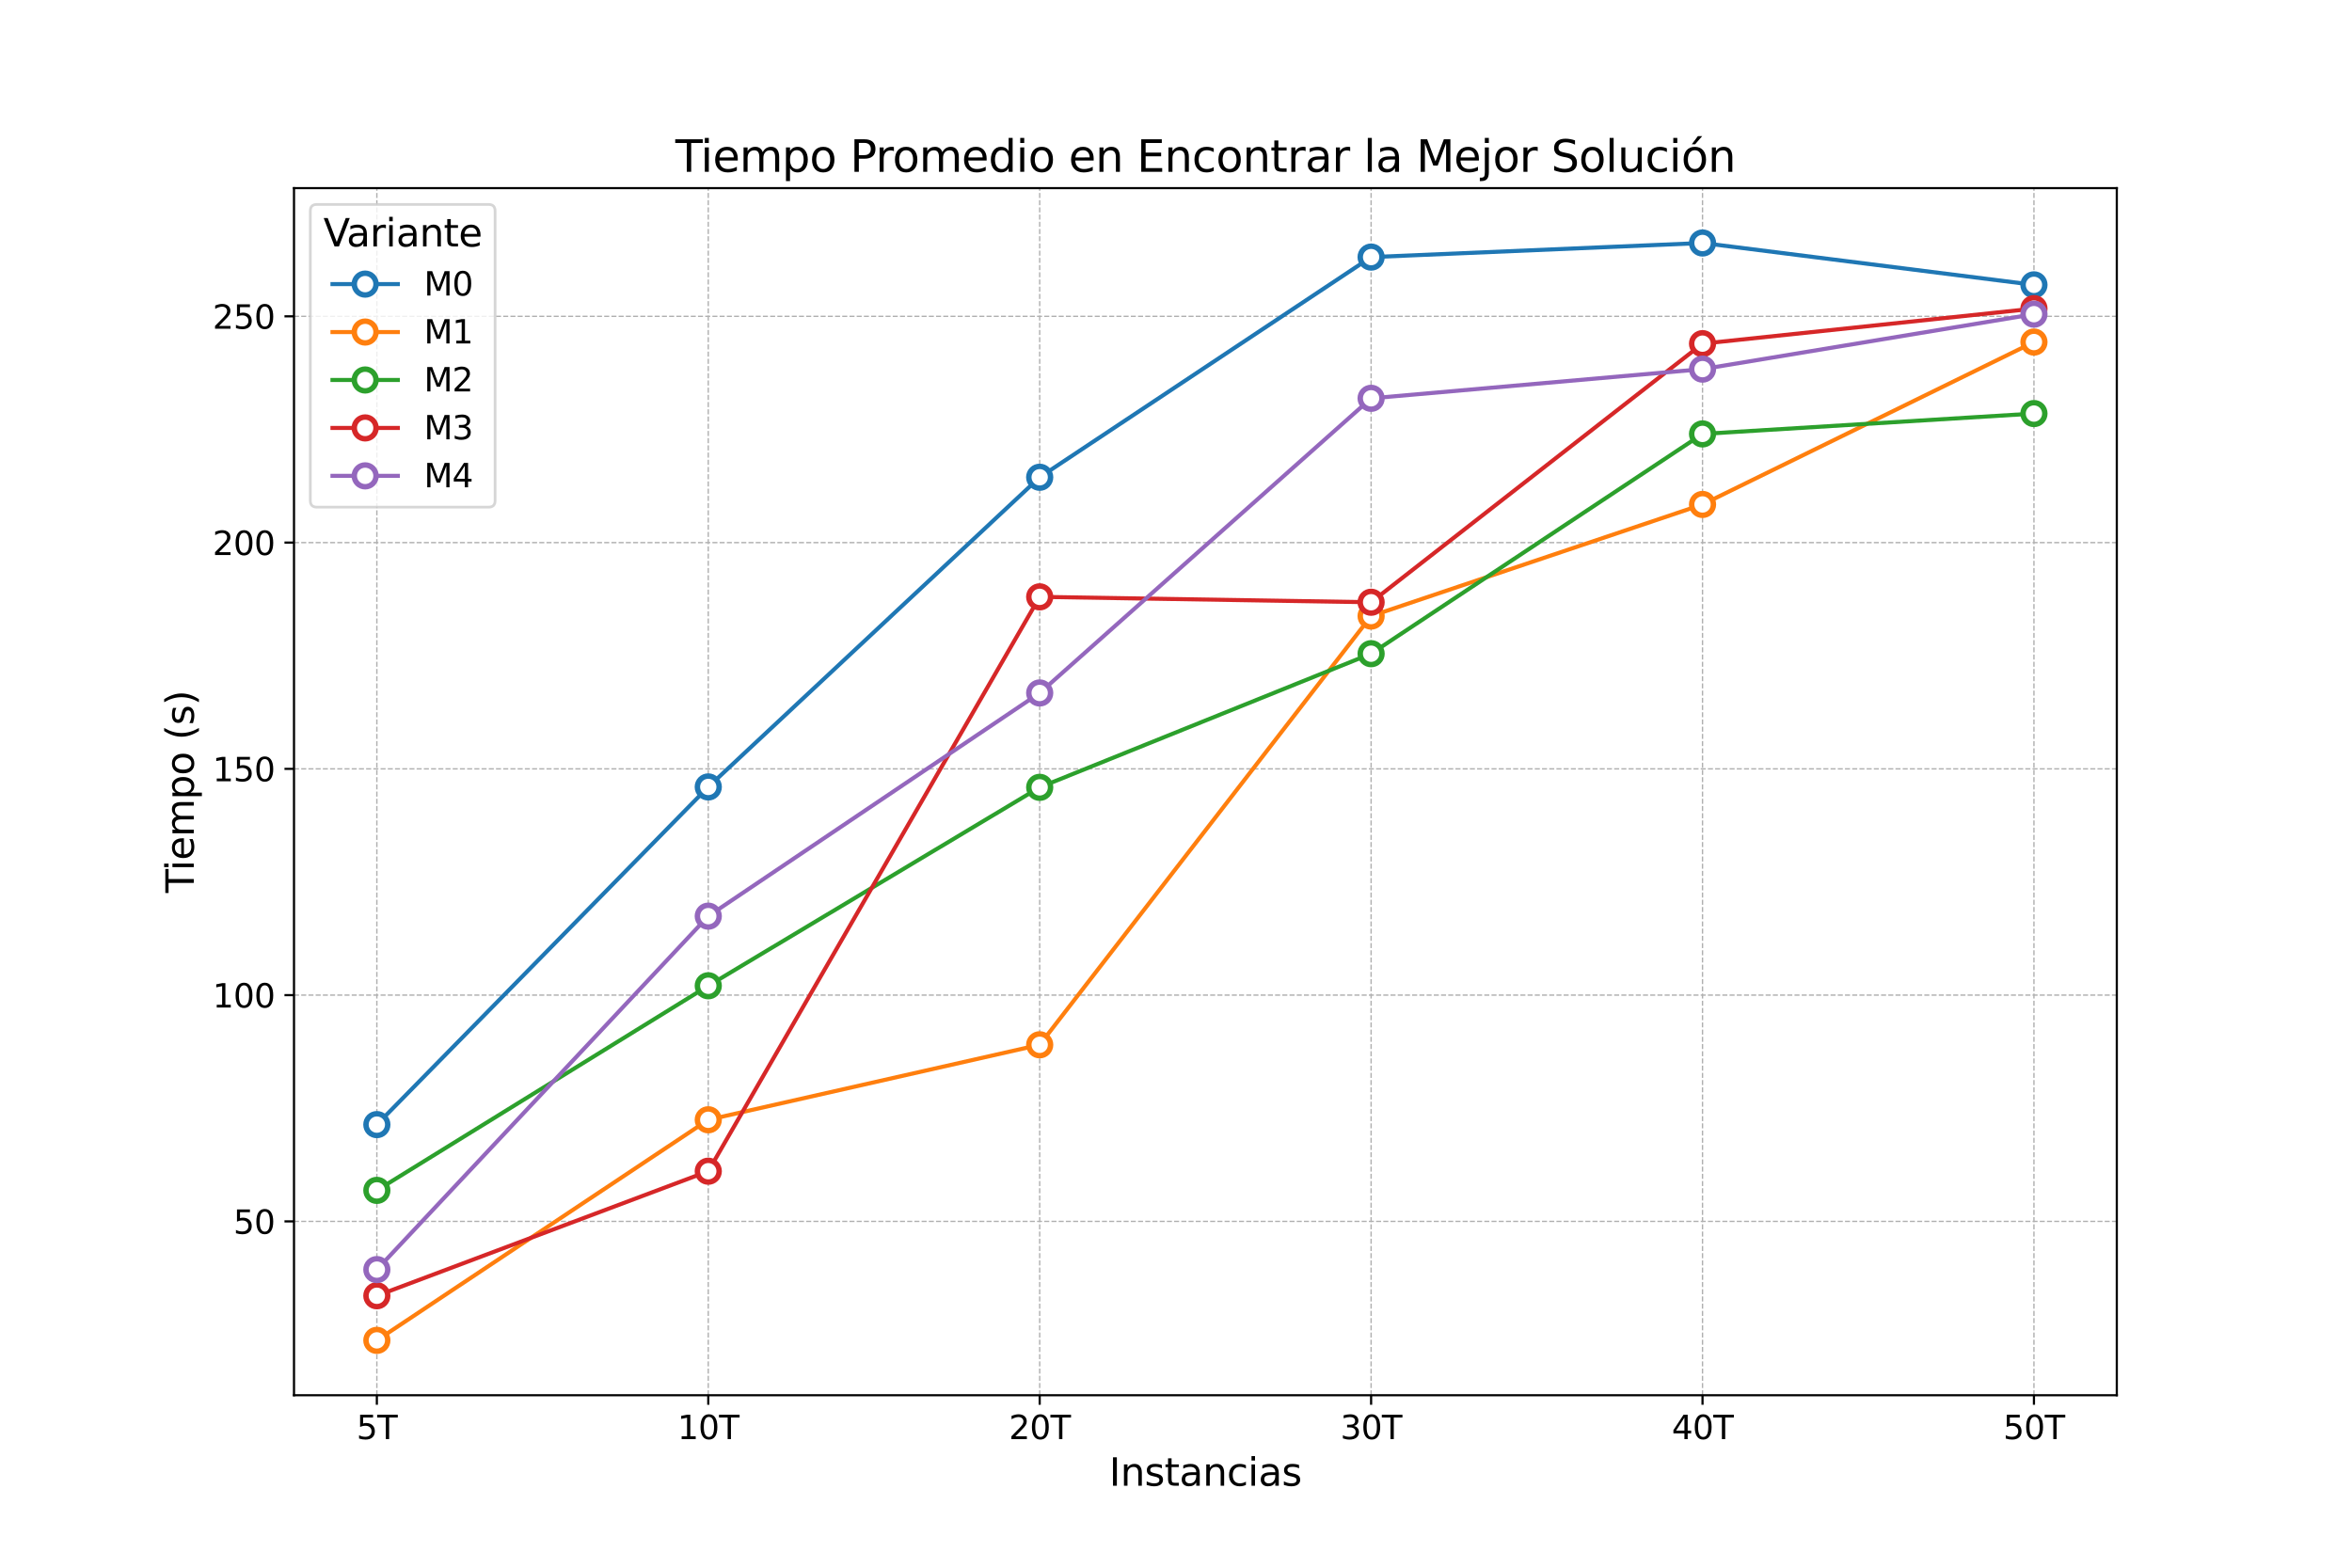 <?xml version="1.0" encoding="utf-8" standalone="no"?>
<!DOCTYPE svg PUBLIC "-//W3C//DTD SVG 1.1//EN"
  "http://www.w3.org/Graphics/SVG/1.1/DTD/svg11.dtd">
<svg xmlns:xlink="http://www.w3.org/1999/xlink" width="864pt" height="576pt" viewBox="0 0 864 576" xmlns="http://www.w3.org/2000/svg" version="1.1">
 <defs>
  <style type="text/css">*{stroke-linejoin: round; stroke-linecap: butt}</style>
 </defs>
 <g id="figure_1">
  <g id="patch_1">
   <path d="M 0 576 
L 864 576 
L 864 0 
L 0 0 
z
" style="fill: #ffffff"/>
  </g>
  <g id="axes_1">
   <g id="patch_2">
    <path d="M 108 512.64 
L 777.6 512.64 
L 777.6 69.12 
L 108 69.12 
z
" style="fill: #ffffff"/>
   </g>
   <g id="matplotlib.axis_1">
    <g id="xtick_1">
     <g id="line2d_1">
      <path d="M 138.436 512.64 
L 138.436 69.12 
" clip-path="url(#p6c5dbccaa4)" style="fill: none; stroke-dasharray: 1.85,0.8; stroke-dashoffset: 0; stroke: #b0b0b0; stroke-width: 0.5"/>
     </g>
     <g id="line2d_2">
      <defs>
       <path id="mbf1f3fd6af" d="M 0 0 
L 0 3.5 
" style="stroke: #000000; stroke-width: 0.8"/>
      </defs>
      <g>
       <use xlink:href="#mbf1f3fd6af" x="138.436" y="512.64" style="stroke: #000000; stroke-width: 0.8"/>
      </g>
     </g>
     <g id="text_1">
      <!-- 5T -->
      <g transform="translate(130.954 528.758) scale(0.12 -0.12)">
       <defs>
        <path id="DejaVuSans-35" d="M 691 4666 
L 3169 4666 
L 3169 4134 
L 1269 4134 
L 1269 2991 
Q 1406 3038 1543 3061 
Q 1681 3084 1819 3084 
Q 2600 3084 3056 2656 
Q 3513 2228 3513 1497 
Q 3513 744 3044 326 
Q 2575 -91 1722 -91 
Q 1428 -91 1123 -41 
Q 819 9 494 109 
L 494 744 
Q 775 591 1075 516 
Q 1375 441 1709 441 
Q 2250 441 2565 725 
Q 2881 1009 2881 1497 
Q 2881 1984 2565 2268 
Q 2250 2553 1709 2553 
Q 1456 2553 1204 2497 
Q 953 2441 691 2322 
L 691 4666 
z
" transform="scale(0.016)"/>
        <path id="DejaVuSans-54" d="M -19 4666 
L 3928 4666 
L 3928 4134 
L 2272 4134 
L 2272 0 
L 1638 0 
L 1638 4134 
L -19 4134 
L -19 4666 
z
" transform="scale(0.016)"/>
       </defs>
       <use xlink:href="#DejaVuSans-35"/>
       <use xlink:href="#DejaVuSans-54" x="63.623"/>
      </g>
     </g>
    </g>
    <g id="xtick_2">
     <g id="line2d_3">
      <path d="M 260.182 512.64 
L 260.182 69.12 
" clip-path="url(#p6c5dbccaa4)" style="fill: none; stroke-dasharray: 1.85,0.8; stroke-dashoffset: 0; stroke: #b0b0b0; stroke-width: 0.5"/>
     </g>
     <g id="line2d_4">
      <g>
       <use xlink:href="#mbf1f3fd6af" x="260.182" y="512.64" style="stroke: #000000; stroke-width: 0.8"/>
      </g>
     </g>
     <g id="text_2">
      <!-- 10T -->
      <g transform="translate(248.882 528.758) scale(0.12 -0.12)">
       <defs>
        <path id="DejaVuSans-31" d="M 794 531 
L 1825 531 
L 1825 4091 
L 703 3866 
L 703 4441 
L 1819 4666 
L 2450 4666 
L 2450 531 
L 3481 531 
L 3481 0 
L 794 0 
L 794 531 
z
" transform="scale(0.016)"/>
        <path id="DejaVuSans-30" d="M 2034 4250 
Q 1547 4250 1301 3770 
Q 1056 3291 1056 2328 
Q 1056 1369 1301 889 
Q 1547 409 2034 409 
Q 2525 409 2770 889 
Q 3016 1369 3016 2328 
Q 3016 3291 2770 3770 
Q 2525 4250 2034 4250 
z
M 2034 4750 
Q 2819 4750 3233 4129 
Q 3647 3509 3647 2328 
Q 3647 1150 3233 529 
Q 2819 -91 2034 -91 
Q 1250 -91 836 529 
Q 422 1150 422 2328 
Q 422 3509 836 4129 
Q 1250 4750 2034 4750 
z
" transform="scale(0.016)"/>
       </defs>
       <use xlink:href="#DejaVuSans-31"/>
       <use xlink:href="#DejaVuSans-30" x="63.623"/>
       <use xlink:href="#DejaVuSans-54" x="127.246"/>
      </g>
     </g>
    </g>
    <g id="xtick_3">
     <g id="line2d_5">
      <path d="M 381.927 512.64 
L 381.927 69.12 
" clip-path="url(#p6c5dbccaa4)" style="fill: none; stroke-dasharray: 1.85,0.8; stroke-dashoffset: 0; stroke: #b0b0b0; stroke-width: 0.5"/>
     </g>
     <g id="line2d_6">
      <g>
       <use xlink:href="#mbf1f3fd6af" x="381.927" y="512.64" style="stroke: #000000; stroke-width: 0.8"/>
      </g>
     </g>
     <g id="text_3">
      <!-- 20T -->
      <g transform="translate(370.628 528.758) scale(0.12 -0.12)">
       <defs>
        <path id="DejaVuSans-32" d="M 1228 531 
L 3431 531 
L 3431 0 
L 469 0 
L 469 531 
Q 828 903 1448 1529 
Q 2069 2156 2228 2338 
Q 2531 2678 2651 2914 
Q 2772 3150 2772 3378 
Q 2772 3750 2511 3984 
Q 2250 4219 1831 4219 
Q 1534 4219 1204 4116 
Q 875 4013 500 3803 
L 500 4441 
Q 881 4594 1212 4672 
Q 1544 4750 1819 4750 
Q 2544 4750 2975 4387 
Q 3406 4025 3406 3419 
Q 3406 3131 3298 2873 
Q 3191 2616 2906 2266 
Q 2828 2175 2409 1742 
Q 1991 1309 1228 531 
z
" transform="scale(0.016)"/>
       </defs>
       <use xlink:href="#DejaVuSans-32"/>
       <use xlink:href="#DejaVuSans-30" x="63.623"/>
       <use xlink:href="#DejaVuSans-54" x="127.246"/>
      </g>
     </g>
    </g>
    <g id="xtick_4">
     <g id="line2d_7">
      <path d="M 503.673 512.64 
L 503.673 69.12 
" clip-path="url(#p6c5dbccaa4)" style="fill: none; stroke-dasharray: 1.85,0.8; stroke-dashoffset: 0; stroke: #b0b0b0; stroke-width: 0.5"/>
     </g>
     <g id="line2d_8">
      <g>
       <use xlink:href="#mbf1f3fd6af" x="503.673" y="512.64" style="stroke: #000000; stroke-width: 0.8"/>
      </g>
     </g>
     <g id="text_4">
      <!-- 30T -->
      <g transform="translate(492.373 528.758) scale(0.12 -0.12)">
       <defs>
        <path id="DejaVuSans-33" d="M 2597 2516 
Q 3050 2419 3304 2112 
Q 3559 1806 3559 1356 
Q 3559 666 3084 287 
Q 2609 -91 1734 -91 
Q 1441 -91 1130 -33 
Q 819 25 488 141 
L 488 750 
Q 750 597 1062 519 
Q 1375 441 1716 441 
Q 2309 441 2620 675 
Q 2931 909 2931 1356 
Q 2931 1769 2642 2001 
Q 2353 2234 1838 2234 
L 1294 2234 
L 1294 2753 
L 1863 2753 
Q 2328 2753 2575 2939 
Q 2822 3125 2822 3475 
Q 2822 3834 2567 4026 
Q 2313 4219 1838 4219 
Q 1578 4219 1281 4162 
Q 984 4106 628 3988 
L 628 4550 
Q 988 4650 1302 4700 
Q 1616 4750 1894 4750 
Q 2613 4750 3031 4423 
Q 3450 4097 3450 3541 
Q 3450 3153 3228 2886 
Q 3006 2619 2597 2516 
z
" transform="scale(0.016)"/>
       </defs>
       <use xlink:href="#DejaVuSans-33"/>
       <use xlink:href="#DejaVuSans-30" x="63.623"/>
       <use xlink:href="#DejaVuSans-54" x="127.246"/>
      </g>
     </g>
    </g>
    <g id="xtick_5">
     <g id="line2d_9">
      <path d="M 625.418 512.64 
L 625.418 69.12 
" clip-path="url(#p6c5dbccaa4)" style="fill: none; stroke-dasharray: 1.85,0.8; stroke-dashoffset: 0; stroke: #b0b0b0; stroke-width: 0.5"/>
     </g>
     <g id="line2d_10">
      <g>
       <use xlink:href="#mbf1f3fd6af" x="625.418" y="512.64" style="stroke: #000000; stroke-width: 0.8"/>
      </g>
     </g>
     <g id="text_5">
      <!-- 40T -->
      <g transform="translate(614.118 528.758) scale(0.12 -0.12)">
       <defs>
        <path id="DejaVuSans-34" d="M 2419 4116 
L 825 1625 
L 2419 1625 
L 2419 4116 
z
M 2253 4666 
L 3047 4666 
L 3047 1625 
L 3713 1625 
L 3713 1100 
L 3047 1100 
L 3047 0 
L 2419 0 
L 2419 1100 
L 313 1100 
L 313 1709 
L 2253 4666 
z
" transform="scale(0.016)"/>
       </defs>
       <use xlink:href="#DejaVuSans-34"/>
       <use xlink:href="#DejaVuSans-30" x="63.623"/>
       <use xlink:href="#DejaVuSans-54" x="127.246"/>
      </g>
     </g>
    </g>
    <g id="xtick_6">
     <g id="line2d_11">
      <path d="M 747.164 512.64 
L 747.164 69.12 
" clip-path="url(#p6c5dbccaa4)" style="fill: none; stroke-dasharray: 1.85,0.8; stroke-dashoffset: 0; stroke: #b0b0b0; stroke-width: 0.5"/>
     </g>
     <g id="line2d_12">
      <g>
       <use xlink:href="#mbf1f3fd6af" x="747.164" y="512.64" style="stroke: #000000; stroke-width: 0.8"/>
      </g>
     </g>
     <g id="text_6">
      <!-- 50T -->
      <g transform="translate(735.864 528.758) scale(0.12 -0.12)">
       <use xlink:href="#DejaVuSans-35"/>
       <use xlink:href="#DejaVuSans-30" x="63.623"/>
       <use xlink:href="#DejaVuSans-54" x="127.246"/>
      </g>
     </g>
    </g>
    <g id="text_7">
     <!-- Instancias -->
     <g transform="translate(407.452 545.892) scale(0.14 -0.14)">
      <defs>
       <path id="DejaVuSans-49" d="M 628 4666 
L 1259 4666 
L 1259 0 
L 628 0 
L 628 4666 
z
" transform="scale(0.016)"/>
       <path id="DejaVuSans-6e" d="M 3513 2113 
L 3513 0 
L 2938 0 
L 2938 2094 
Q 2938 2591 2744 2837 
Q 2550 3084 2163 3084 
Q 1697 3084 1428 2787 
Q 1159 2491 1159 1978 
L 1159 0 
L 581 0 
L 581 3500 
L 1159 3500 
L 1159 2956 
Q 1366 3272 1645 3428 
Q 1925 3584 2291 3584 
Q 2894 3584 3203 3211 
Q 3513 2838 3513 2113 
z
" transform="scale(0.016)"/>
       <path id="DejaVuSans-73" d="M 2834 3397 
L 2834 2853 
Q 2591 2978 2328 3040 
Q 2066 3103 1784 3103 
Q 1356 3103 1142 2972 
Q 928 2841 928 2578 
Q 928 2378 1081 2264 
Q 1234 2150 1697 2047 
L 1894 2003 
Q 2506 1872 2764 1633 
Q 3022 1394 3022 966 
Q 3022 478 2636 193 
Q 2250 -91 1575 -91 
Q 1294 -91 989 -36 
Q 684 19 347 128 
L 347 722 
Q 666 556 975 473 
Q 1284 391 1588 391 
Q 1994 391 2212 530 
Q 2431 669 2431 922 
Q 2431 1156 2273 1281 
Q 2116 1406 1581 1522 
L 1381 1569 
Q 847 1681 609 1914 
Q 372 2147 372 2553 
Q 372 3047 722 3315 
Q 1072 3584 1716 3584 
Q 2034 3584 2315 3537 
Q 2597 3491 2834 3397 
z
" transform="scale(0.016)"/>
       <path id="DejaVuSans-74" d="M 1172 4494 
L 1172 3500 
L 2356 3500 
L 2356 3053 
L 1172 3053 
L 1172 1153 
Q 1172 725 1289 603 
Q 1406 481 1766 481 
L 2356 481 
L 2356 0 
L 1766 0 
Q 1100 0 847 248 
Q 594 497 594 1153 
L 594 3053 
L 172 3053 
L 172 3500 
L 594 3500 
L 594 4494 
L 1172 4494 
z
" transform="scale(0.016)"/>
       <path id="DejaVuSans-61" d="M 2194 1759 
Q 1497 1759 1228 1600 
Q 959 1441 959 1056 
Q 959 750 1161 570 
Q 1363 391 1709 391 
Q 2188 391 2477 730 
Q 2766 1069 2766 1631 
L 2766 1759 
L 2194 1759 
z
M 3341 1997 
L 3341 0 
L 2766 0 
L 2766 531 
Q 2569 213 2275 61 
Q 1981 -91 1556 -91 
Q 1019 -91 701 211 
Q 384 513 384 1019 
Q 384 1609 779 1909 
Q 1175 2209 1959 2209 
L 2766 2209 
L 2766 2266 
Q 2766 2663 2505 2880 
Q 2244 3097 1772 3097 
Q 1472 3097 1187 3025 
Q 903 2953 641 2809 
L 641 3341 
Q 956 3463 1253 3523 
Q 1550 3584 1831 3584 
Q 2591 3584 2966 3190 
Q 3341 2797 3341 1997 
z
" transform="scale(0.016)"/>
       <path id="DejaVuSans-63" d="M 3122 3366 
L 3122 2828 
Q 2878 2963 2633 3030 
Q 2388 3097 2138 3097 
Q 1578 3097 1268 2742 
Q 959 2388 959 1747 
Q 959 1106 1268 751 
Q 1578 397 2138 397 
Q 2388 397 2633 464 
Q 2878 531 3122 666 
L 3122 134 
Q 2881 22 2623 -34 
Q 2366 -91 2075 -91 
Q 1284 -91 818 406 
Q 353 903 353 1747 
Q 353 2603 823 3093 
Q 1294 3584 2113 3584 
Q 2378 3584 2631 3529 
Q 2884 3475 3122 3366 
z
" transform="scale(0.016)"/>
       <path id="DejaVuSans-69" d="M 603 3500 
L 1178 3500 
L 1178 0 
L 603 0 
L 603 3500 
z
M 603 4863 
L 1178 4863 
L 1178 4134 
L 603 4134 
L 603 4863 
z
" transform="scale(0.016)"/>
      </defs>
      <use xlink:href="#DejaVuSans-49"/>
      <use xlink:href="#DejaVuSans-6e" x="29.492"/>
      <use xlink:href="#DejaVuSans-73" x="92.871"/>
      <use xlink:href="#DejaVuSans-74" x="144.971"/>
      <use xlink:href="#DejaVuSans-61" x="184.18"/>
      <use xlink:href="#DejaVuSans-6e" x="245.459"/>
      <use xlink:href="#DejaVuSans-63" x="308.838"/>
      <use xlink:href="#DejaVuSans-69" x="363.818"/>
      <use xlink:href="#DejaVuSans-61" x="391.602"/>
      <use xlink:href="#DejaVuSans-73" x="452.881"/>
     </g>
    </g>
   </g>
   <g id="matplotlib.axis_2">
    <g id="ytick_1">
     <g id="line2d_13">
      <path d="M 108 448.763 
L 777.6 448.763 
" clip-path="url(#p6c5dbccaa4)" style="fill: none; stroke-dasharray: 1.85,0.8; stroke-dashoffset: 0; stroke: #b0b0b0; stroke-width: 0.5"/>
     </g>
     <g id="line2d_14">
      <defs>
       <path id="m0fd1f83c5d" d="M 0 0 
L -3.5 0 
" style="stroke: #000000; stroke-width: 0.8"/>
      </defs>
      <g>
       <use xlink:href="#m0fd1f83c5d" x="108" y="448.763" style="stroke: #000000; stroke-width: 0.8"/>
      </g>
     </g>
     <g id="text_8">
      <!-- 50 -->
      <g transform="translate(85.73 453.322) scale(0.12 -0.12)">
       <use xlink:href="#DejaVuSans-35"/>
       <use xlink:href="#DejaVuSans-30" x="63.623"/>
      </g>
     </g>
    </g>
    <g id="ytick_2">
     <g id="line2d_15">
      <path d="M 108 365.628 
L 777.6 365.628 
" clip-path="url(#p6c5dbccaa4)" style="fill: none; stroke-dasharray: 1.85,0.8; stroke-dashoffset: 0; stroke: #b0b0b0; stroke-width: 0.5"/>
     </g>
     <g id="line2d_16">
      <g>
       <use xlink:href="#m0fd1f83c5d" x="108" y="365.628" style="stroke: #000000; stroke-width: 0.8"/>
      </g>
     </g>
     <g id="text_9">
      <!-- 100 -->
      <g transform="translate(78.095 370.188) scale(0.12 -0.12)">
       <use xlink:href="#DejaVuSans-31"/>
       <use xlink:href="#DejaVuSans-30" x="63.623"/>
       <use xlink:href="#DejaVuSans-30" x="127.246"/>
      </g>
     </g>
    </g>
    <g id="ytick_3">
     <g id="line2d_17">
      <path d="M 108 282.494 
L 777.6 282.494 
" clip-path="url(#p6c5dbccaa4)" style="fill: none; stroke-dasharray: 1.85,0.8; stroke-dashoffset: 0; stroke: #b0b0b0; stroke-width: 0.5"/>
     </g>
     <g id="line2d_18">
      <g>
       <use xlink:href="#m0fd1f83c5d" x="108" y="282.494" style="stroke: #000000; stroke-width: 0.8"/>
      </g>
     </g>
     <g id="text_10">
      <!-- 150 -->
      <g transform="translate(78.095 287.053) scale(0.12 -0.12)">
       <use xlink:href="#DejaVuSans-31"/>
       <use xlink:href="#DejaVuSans-35" x="63.623"/>
       <use xlink:href="#DejaVuSans-30" x="127.246"/>
      </g>
     </g>
    </g>
    <g id="ytick_4">
     <g id="line2d_19">
      <path d="M 108 199.359 
L 777.6 199.359 
" clip-path="url(#p6c5dbccaa4)" style="fill: none; stroke-dasharray: 1.85,0.8; stroke-dashoffset: 0; stroke: #b0b0b0; stroke-width: 0.5"/>
     </g>
     <g id="line2d_20">
      <g>
       <use xlink:href="#m0fd1f83c5d" x="108" y="199.359" style="stroke: #000000; stroke-width: 0.8"/>
      </g>
     </g>
     <g id="text_11">
      <!-- 200 -->
      <g transform="translate(78.095 203.918) scale(0.12 -0.12)">
       <use xlink:href="#DejaVuSans-32"/>
       <use xlink:href="#DejaVuSans-30" x="63.623"/>
       <use xlink:href="#DejaVuSans-30" x="127.246"/>
      </g>
     </g>
    </g>
    <g id="ytick_5">
     <g id="line2d_21">
      <path d="M 108 116.224 
L 777.6 116.224 
" clip-path="url(#p6c5dbccaa4)" style="fill: none; stroke-dasharray: 1.85,0.8; stroke-dashoffset: 0; stroke: #b0b0b0; stroke-width: 0.5"/>
     </g>
     <g id="line2d_22">
      <g>
       <use xlink:href="#m0fd1f83c5d" x="108" y="116.224" style="stroke: #000000; stroke-width: 0.8"/>
      </g>
     </g>
     <g id="text_12">
      <!-- 250 -->
      <g transform="translate(78.095 120.783) scale(0.12 -0.12)">
       <use xlink:href="#DejaVuSans-32"/>
       <use xlink:href="#DejaVuSans-35" x="63.623"/>
       <use xlink:href="#DejaVuSans-30" x="127.246"/>
      </g>
     </g>
    </g>
    <g id="text_13">
     <!-- Tiempo (s) -->
     <g transform="translate(71.183 328.067) rotate(-90) scale(0.14 -0.14)">
      <defs>
       <path id="DejaVuSans-65" d="M 3597 1894 
L 3597 1613 
L 953 1613 
Q 991 1019 1311 708 
Q 1631 397 2203 397 
Q 2534 397 2845 478 
Q 3156 559 3463 722 
L 3463 178 
Q 3153 47 2828 -22 
Q 2503 -91 2169 -91 
Q 1331 -91 842 396 
Q 353 884 353 1716 
Q 353 2575 817 3079 
Q 1281 3584 2069 3584 
Q 2775 3584 3186 3129 
Q 3597 2675 3597 1894 
z
M 3022 2063 
Q 3016 2534 2758 2815 
Q 2500 3097 2075 3097 
Q 1594 3097 1305 2825 
Q 1016 2553 972 2059 
L 3022 2063 
z
" transform="scale(0.016)"/>
       <path id="DejaVuSans-6d" d="M 3328 2828 
Q 3544 3216 3844 3400 
Q 4144 3584 4550 3584 
Q 5097 3584 5394 3201 
Q 5691 2819 5691 2113 
L 5691 0 
L 5113 0 
L 5113 2094 
Q 5113 2597 4934 2840 
Q 4756 3084 4391 3084 
Q 3944 3084 3684 2787 
Q 3425 2491 3425 1978 
L 3425 0 
L 2847 0 
L 2847 2094 
Q 2847 2600 2669 2842 
Q 2491 3084 2119 3084 
Q 1678 3084 1418 2786 
Q 1159 2488 1159 1978 
L 1159 0 
L 581 0 
L 581 3500 
L 1159 3500 
L 1159 2956 
Q 1356 3278 1631 3431 
Q 1906 3584 2284 3584 
Q 2666 3584 2933 3390 
Q 3200 3197 3328 2828 
z
" transform="scale(0.016)"/>
       <path id="DejaVuSans-70" d="M 1159 525 
L 1159 -1331 
L 581 -1331 
L 581 3500 
L 1159 3500 
L 1159 2969 
Q 1341 3281 1617 3432 
Q 1894 3584 2278 3584 
Q 2916 3584 3314 3078 
Q 3713 2572 3713 1747 
Q 3713 922 3314 415 
Q 2916 -91 2278 -91 
Q 1894 -91 1617 61 
Q 1341 213 1159 525 
z
M 3116 1747 
Q 3116 2381 2855 2742 
Q 2594 3103 2138 3103 
Q 1681 3103 1420 2742 
Q 1159 2381 1159 1747 
Q 1159 1113 1420 752 
Q 1681 391 2138 391 
Q 2594 391 2855 752 
Q 3116 1113 3116 1747 
z
" transform="scale(0.016)"/>
       <path id="DejaVuSans-6f" d="M 1959 3097 
Q 1497 3097 1228 2736 
Q 959 2375 959 1747 
Q 959 1119 1226 758 
Q 1494 397 1959 397 
Q 2419 397 2687 759 
Q 2956 1122 2956 1747 
Q 2956 2369 2687 2733 
Q 2419 3097 1959 3097 
z
M 1959 3584 
Q 2709 3584 3137 3096 
Q 3566 2609 3566 1747 
Q 3566 888 3137 398 
Q 2709 -91 1959 -91 
Q 1206 -91 779 398 
Q 353 888 353 1747 
Q 353 2609 779 3096 
Q 1206 3584 1959 3584 
z
" transform="scale(0.016)"/>
       <path id="DejaVuSans-20" transform="scale(0.016)"/>
       <path id="DejaVuSans-28" d="M 1984 4856 
Q 1566 4138 1362 3434 
Q 1159 2731 1159 2009 
Q 1159 1288 1364 580 
Q 1569 -128 1984 -844 
L 1484 -844 
Q 1016 -109 783 600 
Q 550 1309 550 2009 
Q 550 2706 781 3412 
Q 1013 4119 1484 4856 
L 1984 4856 
z
" transform="scale(0.016)"/>
       <path id="DejaVuSans-29" d="M 513 4856 
L 1013 4856 
Q 1481 4119 1714 3412 
Q 1947 2706 1947 2009 
Q 1947 1309 1714 600 
Q 1481 -109 1013 -844 
L 513 -844 
Q 928 -128 1133 580 
Q 1338 1288 1338 2009 
Q 1338 2731 1133 3434 
Q 928 4138 513 4856 
z
" transform="scale(0.016)"/>
      </defs>
      <use xlink:href="#DejaVuSans-54"/>
      <use xlink:href="#DejaVuSans-69" x="57.959"/>
      <use xlink:href="#DejaVuSans-65" x="85.742"/>
      <use xlink:href="#DejaVuSans-6d" x="147.266"/>
      <use xlink:href="#DejaVuSans-70" x="244.678"/>
      <use xlink:href="#DejaVuSans-6f" x="308.154"/>
      <use xlink:href="#DejaVuSans-20" x="369.336"/>
      <use xlink:href="#DejaVuSans-28" x="401.123"/>
      <use xlink:href="#DejaVuSans-73" x="440.137"/>
      <use xlink:href="#DejaVuSans-29" x="492.236"/>
     </g>
    </g>
   </g>
   <g id="line2d_23">
    <path d="M 138.436 413.205 
L 260.182 289.139 
L 381.927 175.356 
L 503.673 94.46 
L 625.418 89.28 
L 747.164 104.664 
" clip-path="url(#p6c5dbccaa4)" style="fill: none; stroke: #1f77b4; stroke-width: 1.5; stroke-linecap: square"/>
    <defs>
     <path id="m0d285195ee" d="M 0 4 
C 1.061 4 2.078 3.579 2.828 2.828 
C 3.579 2.078 4 1.061 4 0 
C 4 -1.061 3.579 -2.078 2.828 -2.828 
C 2.078 -3.579 1.061 -4 0 -4 
C -1.061 -4 -2.078 -3.579 -2.828 -2.828 
C -3.579 -2.078 -4 -1.061 -4 0 
C -4 1.061 -3.579 2.078 -2.828 2.828 
C -2.078 3.579 -1.061 4 0 4 
z
" style="stroke: #1f77b4; stroke-width: 2"/>
    </defs>
    <g clip-path="url(#p6c5dbccaa4)">
     <use xlink:href="#m0d285195ee" x="138.436" y="413.205" style="fill: #ffffff; stroke: #1f77b4; stroke-width: 2"/>
     <use xlink:href="#m0d285195ee" x="260.182" y="289.139" style="fill: #ffffff; stroke: #1f77b4; stroke-width: 2"/>
     <use xlink:href="#m0d285195ee" x="381.927" y="175.356" style="fill: #ffffff; stroke: #1f77b4; stroke-width: 2"/>
     <use xlink:href="#m0d285195ee" x="503.673" y="94.46" style="fill: #ffffff; stroke: #1f77b4; stroke-width: 2"/>
     <use xlink:href="#m0d285195ee" x="625.418" y="89.28" style="fill: #ffffff; stroke: #1f77b4; stroke-width: 2"/>
     <use xlink:href="#m0d285195ee" x="747.164" y="104.664" style="fill: #ffffff; stroke: #1f77b4; stroke-width: 2"/>
    </g>
   </g>
   <g id="line2d_24">
    <path d="M 138.436 492.48 
L 260.182 411.433 
L 381.927 383.876 
L 503.673 226.348 
L 625.418 185.347 
L 747.164 125.677 
" clip-path="url(#p6c5dbccaa4)" style="fill: none; stroke: #ff7f0e; stroke-width: 1.5; stroke-linecap: square"/>
    <defs>
     <path id="m04abd004f4" d="M 0 4 
C 1.061 4 2.078 3.579 2.828 2.828 
C 3.579 2.078 4 1.061 4 0 
C 4 -1.061 3.579 -2.078 2.828 -2.828 
C 2.078 -3.579 1.061 -4 0 -4 
C -1.061 -4 -2.078 -3.579 -2.828 -2.828 
C -3.579 -2.078 -4 -1.061 -4 0 
C -4 1.061 -3.579 2.078 -2.828 2.828 
C -2.078 3.579 -1.061 4 0 4 
z
" style="stroke: #ff7f0e; stroke-width: 2"/>
    </defs>
    <g clip-path="url(#p6c5dbccaa4)">
     <use xlink:href="#m04abd004f4" x="138.436" y="492.48" style="fill: #ffffff; stroke: #ff7f0e; stroke-width: 2"/>
     <use xlink:href="#m04abd004f4" x="260.182" y="411.433" style="fill: #ffffff; stroke: #ff7f0e; stroke-width: 2"/>
     <use xlink:href="#m04abd004f4" x="381.927" y="383.876" style="fill: #ffffff; stroke: #ff7f0e; stroke-width: 2"/>
     <use xlink:href="#m04abd004f4" x="503.673" y="226.348" style="fill: #ffffff; stroke: #ff7f0e; stroke-width: 2"/>
     <use xlink:href="#m04abd004f4" x="625.418" y="185.347" style="fill: #ffffff; stroke: #ff7f0e; stroke-width: 2"/>
     <use xlink:href="#m04abd004f4" x="747.164" y="125.677" style="fill: #ffffff; stroke: #ff7f0e; stroke-width: 2"/>
    </g>
   </g>
   <g id="line2d_25">
    <path d="M 138.436 437.371 
L 260.182 362.194 
L 381.927 289.286 
L 503.673 240.183 
L 625.418 159.428 
L 747.164 151.952 
" clip-path="url(#p6c5dbccaa4)" style="fill: none; stroke: #2ca02c; stroke-width: 1.5; stroke-linecap: square"/>
    <defs>
     <path id="md0a487cfc5" d="M 0 4 
C 1.061 4 2.078 3.579 2.828 2.828 
C 3.579 2.078 4 1.061 4 0 
C 4 -1.061 3.579 -2.078 2.828 -2.828 
C 2.078 -3.579 1.061 -4 0 -4 
C -1.061 -4 -2.078 -3.579 -2.828 -2.828 
C -3.579 -2.078 -4 -1.061 -4 0 
C -4 1.061 -3.579 2.078 -2.828 2.828 
C -2.078 3.579 -1.061 4 0 4 
z
" style="stroke: #2ca02c; stroke-width: 2"/>
    </defs>
    <g clip-path="url(#p6c5dbccaa4)">
     <use xlink:href="#md0a487cfc5" x="138.436" y="437.371" style="fill: #ffffff; stroke: #2ca02c; stroke-width: 2"/>
     <use xlink:href="#md0a487cfc5" x="260.182" y="362.194" style="fill: #ffffff; stroke: #2ca02c; stroke-width: 2"/>
     <use xlink:href="#md0a487cfc5" x="381.927" y="289.286" style="fill: #ffffff; stroke: #2ca02c; stroke-width: 2"/>
     <use xlink:href="#md0a487cfc5" x="503.673" y="240.183" style="fill: #ffffff; stroke: #2ca02c; stroke-width: 2"/>
     <use xlink:href="#md0a487cfc5" x="625.418" y="159.428" style="fill: #ffffff; stroke: #2ca02c; stroke-width: 2"/>
     <use xlink:href="#md0a487cfc5" x="747.164" y="151.952" style="fill: #ffffff; stroke: #2ca02c; stroke-width: 2"/>
    </g>
   </g>
   <g id="line2d_26">
    <path d="M 138.436 476.089 
L 260.182 430.326 
L 381.927 219.295 
L 503.673 221.277 
L 625.418 126.262 
L 747.164 113.384 
" clip-path="url(#p6c5dbccaa4)" style="fill: none; stroke: #d62728; stroke-width: 1.5; stroke-linecap: square"/>
    <defs>
     <path id="m4842a4d957" d="M 0 4 
C 1.061 4 2.078 3.579 2.828 2.828 
C 3.579 2.078 4 1.061 4 0 
C 4 -1.061 3.579 -2.078 2.828 -2.828 
C 2.078 -3.579 1.061 -4 0 -4 
C -1.061 -4 -2.078 -3.579 -2.828 -2.828 
C -3.579 -2.078 -4 -1.061 -4 0 
C -4 1.061 -3.579 2.078 -2.828 2.828 
C -2.078 3.579 -1.061 4 0 4 
z
" style="stroke: #d62728; stroke-width: 2"/>
    </defs>
    <g clip-path="url(#p6c5dbccaa4)">
     <use xlink:href="#m4842a4d957" x="138.436" y="476.089" style="fill: #ffffff; stroke: #d62728; stroke-width: 2"/>
     <use xlink:href="#m4842a4d957" x="260.182" y="430.326" style="fill: #ffffff; stroke: #d62728; stroke-width: 2"/>
     <use xlink:href="#m4842a4d957" x="381.927" y="219.295" style="fill: #ffffff; stroke: #d62728; stroke-width: 2"/>
     <use xlink:href="#m4842a4d957" x="503.673" y="221.277" style="fill: #ffffff; stroke: #d62728; stroke-width: 2"/>
     <use xlink:href="#m4842a4d957" x="625.418" y="126.262" style="fill: #ffffff; stroke: #d62728; stroke-width: 2"/>
     <use xlink:href="#m4842a4d957" x="747.164" y="113.384" style="fill: #ffffff; stroke: #d62728; stroke-width: 2"/>
    </g>
   </g>
   <g id="line2d_27">
    <path d="M 138.436 466.481 
L 260.182 336.613 
L 381.927 254.607 
L 503.673 146.35 
L 625.418 135.623 
L 747.164 115.434 
" clip-path="url(#p6c5dbccaa4)" style="fill: none; stroke: #9467bd; stroke-width: 1.5; stroke-linecap: square"/>
    <defs>
     <path id="m8ed14841c5" d="M 0 4 
C 1.061 4 2.078 3.579 2.828 2.828 
C 3.579 2.078 4 1.061 4 0 
C 4 -1.061 3.579 -2.078 2.828 -2.828 
C 2.078 -3.579 1.061 -4 0 -4 
C -1.061 -4 -2.078 -3.579 -2.828 -2.828 
C -3.579 -2.078 -4 -1.061 -4 0 
C -4 1.061 -3.579 2.078 -2.828 2.828 
C -2.078 3.579 -1.061 4 0 4 
z
" style="stroke: #9467bd; stroke-width: 2"/>
    </defs>
    <g clip-path="url(#p6c5dbccaa4)">
     <use xlink:href="#m8ed14841c5" x="138.436" y="466.481" style="fill: #ffffff; stroke: #9467bd; stroke-width: 2"/>
     <use xlink:href="#m8ed14841c5" x="260.182" y="336.613" style="fill: #ffffff; stroke: #9467bd; stroke-width: 2"/>
     <use xlink:href="#m8ed14841c5" x="381.927" y="254.607" style="fill: #ffffff; stroke: #9467bd; stroke-width: 2"/>
     <use xlink:href="#m8ed14841c5" x="503.673" y="146.35" style="fill: #ffffff; stroke: #9467bd; stroke-width: 2"/>
     <use xlink:href="#m8ed14841c5" x="625.418" y="135.623" style="fill: #ffffff; stroke: #9467bd; stroke-width: 2"/>
     <use xlink:href="#m8ed14841c5" x="747.164" y="115.434" style="fill: #ffffff; stroke: #9467bd; stroke-width: 2"/>
    </g>
   </g>
   <g id="patch_3">
    <path d="M 108 512.64 
L 108 69.12 
" style="fill: none; stroke: #000000; stroke-width: 0.8; stroke-linejoin: miter; stroke-linecap: square"/>
   </g>
   <g id="patch_4">
    <path d="M 777.6 512.64 
L 777.6 69.12 
" style="fill: none; stroke: #000000; stroke-width: 0.8; stroke-linejoin: miter; stroke-linecap: square"/>
   </g>
   <g id="patch_5">
    <path d="M 108 512.64 
L 777.6 512.64 
" style="fill: none; stroke: #000000; stroke-width: 0.8; stroke-linejoin: miter; stroke-linecap: square"/>
   </g>
   <g id="patch_6">
    <path d="M 108 69.12 
L 777.6 69.12 
" style="fill: none; stroke: #000000; stroke-width: 0.8; stroke-linejoin: miter; stroke-linecap: square"/>
   </g>
   <g id="text_14">
    <!-- Tiempo Promedio en Encontrar la Mejor Solución -->
    <g transform="translate(248.093 63.12) scale(0.16 -0.16)">
     <defs>
      <path id="DejaVuSans-50" d="M 1259 4147 
L 1259 2394 
L 2053 2394 
Q 2494 2394 2734 2622 
Q 2975 2850 2975 3272 
Q 2975 3691 2734 3919 
Q 2494 4147 2053 4147 
L 1259 4147 
z
M 628 4666 
L 2053 4666 
Q 2838 4666 3239 4311 
Q 3641 3956 3641 3272 
Q 3641 2581 3239 2228 
Q 2838 1875 2053 1875 
L 1259 1875 
L 1259 0 
L 628 0 
L 628 4666 
z
" transform="scale(0.016)"/>
      <path id="DejaVuSans-72" d="M 2631 2963 
Q 2534 3019 2420 3045 
Q 2306 3072 2169 3072 
Q 1681 3072 1420 2755 
Q 1159 2438 1159 1844 
L 1159 0 
L 581 0 
L 581 3500 
L 1159 3500 
L 1159 2956 
Q 1341 3275 1631 3429 
Q 1922 3584 2338 3584 
Q 2397 3584 2469 3576 
Q 2541 3569 2628 3553 
L 2631 2963 
z
" transform="scale(0.016)"/>
      <path id="DejaVuSans-64" d="M 2906 2969 
L 2906 4863 
L 3481 4863 
L 3481 0 
L 2906 0 
L 2906 525 
Q 2725 213 2448 61 
Q 2172 -91 1784 -91 
Q 1150 -91 751 415 
Q 353 922 353 1747 
Q 353 2572 751 3078 
Q 1150 3584 1784 3584 
Q 2172 3584 2448 3432 
Q 2725 3281 2906 2969 
z
M 947 1747 
Q 947 1113 1208 752 
Q 1469 391 1925 391 
Q 2381 391 2643 752 
Q 2906 1113 2906 1747 
Q 2906 2381 2643 2742 
Q 2381 3103 1925 3103 
Q 1469 3103 1208 2742 
Q 947 2381 947 1747 
z
" transform="scale(0.016)"/>
      <path id="DejaVuSans-45" d="M 628 4666 
L 3578 4666 
L 3578 4134 
L 1259 4134 
L 1259 2753 
L 3481 2753 
L 3481 2222 
L 1259 2222 
L 1259 531 
L 3634 531 
L 3634 0 
L 628 0 
L 628 4666 
z
" transform="scale(0.016)"/>
      <path id="DejaVuSans-6c" d="M 603 4863 
L 1178 4863 
L 1178 0 
L 603 0 
L 603 4863 
z
" transform="scale(0.016)"/>
      <path id="DejaVuSans-4d" d="M 628 4666 
L 1569 4666 
L 2759 1491 
L 3956 4666 
L 4897 4666 
L 4897 0 
L 4281 0 
L 4281 4097 
L 3078 897 
L 2444 897 
L 1241 4097 
L 1241 0 
L 628 0 
L 628 4666 
z
" transform="scale(0.016)"/>
      <path id="DejaVuSans-6a" d="M 603 3500 
L 1178 3500 
L 1178 -63 
Q 1178 -731 923 -1031 
Q 669 -1331 103 -1331 
L -116 -1331 
L -116 -844 
L 38 -844 
Q 366 -844 484 -692 
Q 603 -541 603 -63 
L 603 3500 
z
M 603 4863 
L 1178 4863 
L 1178 4134 
L 603 4134 
L 603 4863 
z
" transform="scale(0.016)"/>
      <path id="DejaVuSans-53" d="M 3425 4513 
L 3425 3897 
Q 3066 4069 2747 4153 
Q 2428 4238 2131 4238 
Q 1616 4238 1336 4038 
Q 1056 3838 1056 3469 
Q 1056 3159 1242 3001 
Q 1428 2844 1947 2747 
L 2328 2669 
Q 3034 2534 3370 2195 
Q 3706 1856 3706 1288 
Q 3706 609 3251 259 
Q 2797 -91 1919 -91 
Q 1588 -91 1214 -16 
Q 841 59 441 206 
L 441 856 
Q 825 641 1194 531 
Q 1563 422 1919 422 
Q 2459 422 2753 634 
Q 3047 847 3047 1241 
Q 3047 1584 2836 1778 
Q 2625 1972 2144 2069 
L 1759 2144 
Q 1053 2284 737 2584 
Q 422 2884 422 3419 
Q 422 4038 858 4394 
Q 1294 4750 2059 4750 
Q 2388 4750 2728 4690 
Q 3069 4631 3425 4513 
z
" transform="scale(0.016)"/>
      <path id="DejaVuSans-75" d="M 544 1381 
L 544 3500 
L 1119 3500 
L 1119 1403 
Q 1119 906 1312 657 
Q 1506 409 1894 409 
Q 2359 409 2629 706 
Q 2900 1003 2900 1516 
L 2900 3500 
L 3475 3500 
L 3475 0 
L 2900 0 
L 2900 538 
Q 2691 219 2414 64 
Q 2138 -91 1772 -91 
Q 1169 -91 856 284 
Q 544 659 544 1381 
z
M 1991 3584 
L 1991 3584 
z
" transform="scale(0.016)"/>
      <path id="DejaVuSans-f3" d="M 1959 3097 
Q 1497 3097 1228 2736 
Q 959 2375 959 1747 
Q 959 1119 1226 758 
Q 1494 397 1959 397 
Q 2419 397 2687 759 
Q 2956 1122 2956 1747 
Q 2956 2369 2687 2733 
Q 2419 3097 1959 3097 
z
M 1959 3584 
Q 2709 3584 3137 3096 
Q 3566 2609 3566 1747 
Q 3566 888 3137 398 
Q 2709 -91 1959 -91 
Q 1206 -91 779 398 
Q 353 888 353 1747 
Q 353 2609 779 3096 
Q 1206 3584 1959 3584 
z
M 2394 5119 
L 3016 5119 
L 1998 3944 
L 1519 3944 
L 2394 5119 
z
" transform="scale(0.016)"/>
     </defs>
     <use xlink:href="#DejaVuSans-54"/>
     <use xlink:href="#DejaVuSans-69" x="57.959"/>
     <use xlink:href="#DejaVuSans-65" x="85.742"/>
     <use xlink:href="#DejaVuSans-6d" x="147.266"/>
     <use xlink:href="#DejaVuSans-70" x="244.678"/>
     <use xlink:href="#DejaVuSans-6f" x="308.154"/>
     <use xlink:href="#DejaVuSans-20" x="369.336"/>
     <use xlink:href="#DejaVuSans-50" x="401.123"/>
     <use xlink:href="#DejaVuSans-72" x="459.676"/>
     <use xlink:href="#DejaVuSans-6f" x="498.539"/>
     <use xlink:href="#DejaVuSans-6d" x="559.721"/>
     <use xlink:href="#DejaVuSans-65" x="657.133"/>
     <use xlink:href="#DejaVuSans-64" x="718.656"/>
     <use xlink:href="#DejaVuSans-69" x="782.133"/>
     <use xlink:href="#DejaVuSans-6f" x="809.916"/>
     <use xlink:href="#DejaVuSans-20" x="871.098"/>
     <use xlink:href="#DejaVuSans-65" x="902.885"/>
     <use xlink:href="#DejaVuSans-6e" x="964.408"/>
     <use xlink:href="#DejaVuSans-20" x="1027.787"/>
     <use xlink:href="#DejaVuSans-45" x="1059.574"/>
     <use xlink:href="#DejaVuSans-6e" x="1122.758"/>
     <use xlink:href="#DejaVuSans-63" x="1186.137"/>
     <use xlink:href="#DejaVuSans-6f" x="1241.117"/>
     <use xlink:href="#DejaVuSans-6e" x="1302.299"/>
     <use xlink:href="#DejaVuSans-74" x="1365.678"/>
     <use xlink:href="#DejaVuSans-72" x="1404.887"/>
     <use xlink:href="#DejaVuSans-61" x="1446"/>
     <use xlink:href="#DejaVuSans-72" x="1507.279"/>
     <use xlink:href="#DejaVuSans-20" x="1548.393"/>
     <use xlink:href="#DejaVuSans-6c" x="1580.18"/>
     <use xlink:href="#DejaVuSans-61" x="1607.963"/>
     <use xlink:href="#DejaVuSans-20" x="1669.242"/>
     <use xlink:href="#DejaVuSans-4d" x="1701.029"/>
     <use xlink:href="#DejaVuSans-65" x="1787.309"/>
     <use xlink:href="#DejaVuSans-6a" x="1848.832"/>
     <use xlink:href="#DejaVuSans-6f" x="1876.615"/>
     <use xlink:href="#DejaVuSans-72" x="1937.797"/>
     <use xlink:href="#DejaVuSans-20" x="1978.91"/>
     <use xlink:href="#DejaVuSans-53" x="2010.697"/>
     <use xlink:href="#DejaVuSans-6f" x="2074.174"/>
     <use xlink:href="#DejaVuSans-6c" x="2135.355"/>
     <use xlink:href="#DejaVuSans-75" x="2163.139"/>
     <use xlink:href="#DejaVuSans-63" x="2226.518"/>
     <use xlink:href="#DejaVuSans-69" x="2281.498"/>
     <use xlink:href="#DejaVuSans-f3" x="2309.281"/>
     <use xlink:href="#DejaVuSans-6e" x="2370.463"/>
    </g>
   </g>
   <g id="legend_1">
    <g id="patch_7">
     <path d="M 116.4 186.338 
L 179.471 186.338 
Q 181.871 186.338 181.871 183.938 
L 181.871 77.52 
Q 181.871 75.12 179.471 75.12 
L 116.4 75.12 
Q 114 75.12 114 77.52 
L 114 183.938 
Q 114 186.338 116.4 186.338 
z
" style="fill: #ffffff; opacity: 0.8; stroke: #cccccc; stroke-linejoin: miter"/>
    </g>
    <g id="text_15">
     <!-- Variante -->
     <g transform="translate(118.8 90.558) scale(0.14 -0.14)">
      <defs>
       <path id="DejaVuSans-56" d="M 1831 0 
L 50 4666 
L 709 4666 
L 2188 738 
L 3669 4666 
L 4325 4666 
L 2547 0 
L 1831 0 
z
" transform="scale(0.016)"/>
      </defs>
      <use xlink:href="#DejaVuSans-56"/>
      <use xlink:href="#DejaVuSans-61" x="60.658"/>
      <use xlink:href="#DejaVuSans-72" x="121.938"/>
      <use xlink:href="#DejaVuSans-69" x="163.051"/>
      <use xlink:href="#DejaVuSans-61" x="190.834"/>
      <use xlink:href="#DejaVuSans-6e" x="252.113"/>
      <use xlink:href="#DejaVuSans-74" x="315.492"/>
      <use xlink:href="#DejaVuSans-65" x="354.701"/>
     </g>
    </g>
    <g id="line2d_28">
     <path d="M 122.141 104.388 
L 134.141 104.388 
L 146.141 104.388 
" style="fill: none; stroke: #1f77b4; stroke-width: 1.5; stroke-linecap: square"/>
     <g>
      <use xlink:href="#m0d285195ee" x="134.141" y="104.388" style="fill: #ffffff; stroke: #1f77b4; stroke-width: 2"/>
     </g>
    </g>
    <g id="text_16">
     <!-- M0 -->
     <g transform="translate(155.741 108.588) scale(0.12 -0.12)">
      <use xlink:href="#DejaVuSans-4d"/>
      <use xlink:href="#DejaVuSans-30" x="86.279"/>
     </g>
    </g>
    <g id="line2d_29">
     <path d="M 122.141 122.001 
L 134.141 122.001 
L 146.141 122.001 
" style="fill: none; stroke: #ff7f0e; stroke-width: 1.5; stroke-linecap: square"/>
     <g>
      <use xlink:href="#m04abd004f4" x="134.141" y="122.001" style="fill: #ffffff; stroke: #ff7f0e; stroke-width: 2"/>
     </g>
    </g>
    <g id="text_17">
     <!-- M1 -->
     <g transform="translate(155.741 126.201) scale(0.12 -0.12)">
      <use xlink:href="#DejaVuSans-4d"/>
      <use xlink:href="#DejaVuSans-31" x="86.279"/>
     </g>
    </g>
    <g id="line2d_30">
     <path d="M 122.141 139.615 
L 134.141 139.615 
L 146.141 139.615 
" style="fill: none; stroke: #2ca02c; stroke-width: 1.5; stroke-linecap: square"/>
     <g>
      <use xlink:href="#md0a487cfc5" x="134.141" y="139.615" style="fill: #ffffff; stroke: #2ca02c; stroke-width: 2"/>
     </g>
    </g>
    <g id="text_18">
     <!-- M2 -->
     <g transform="translate(155.741 143.815) scale(0.12 -0.12)">
      <use xlink:href="#DejaVuSans-4d"/>
      <use xlink:href="#DejaVuSans-32" x="86.279"/>
     </g>
    </g>
    <g id="line2d_31">
     <path d="M 122.141 157.229 
L 134.141 157.229 
L 146.141 157.229 
" style="fill: none; stroke: #d62728; stroke-width: 1.5; stroke-linecap: square"/>
     <g>
      <use xlink:href="#m4842a4d957" x="134.141" y="157.229" style="fill: #ffffff; stroke: #d62728; stroke-width: 2"/>
     </g>
    </g>
    <g id="text_19">
     <!-- M3 -->
     <g transform="translate(155.741 161.429) scale(0.12 -0.12)">
      <use xlink:href="#DejaVuSans-4d"/>
      <use xlink:href="#DejaVuSans-33" x="86.279"/>
     </g>
    </g>
    <g id="line2d_32">
     <path d="M 122.141 174.843 
L 134.141 174.843 
L 146.141 174.843 
" style="fill: none; stroke: #9467bd; stroke-width: 1.5; stroke-linecap: square"/>
     <g>
      <use xlink:href="#m8ed14841c5" x="134.141" y="174.843" style="fill: #ffffff; stroke: #9467bd; stroke-width: 2"/>
     </g>
    </g>
    <g id="text_20">
     <!-- M4 -->
     <g transform="translate(155.741 179.042) scale(0.12 -0.12)">
      <use xlink:href="#DejaVuSans-4d"/>
      <use xlink:href="#DejaVuSans-34" x="86.279"/>
     </g>
    </g>
   </g>
  </g>
 </g>
 <defs>
  <clipPath id="p6c5dbccaa4">
   <rect x="108" y="69.12" width="669.6" height="443.52"/>
  </clipPath>
 </defs>
</svg>

